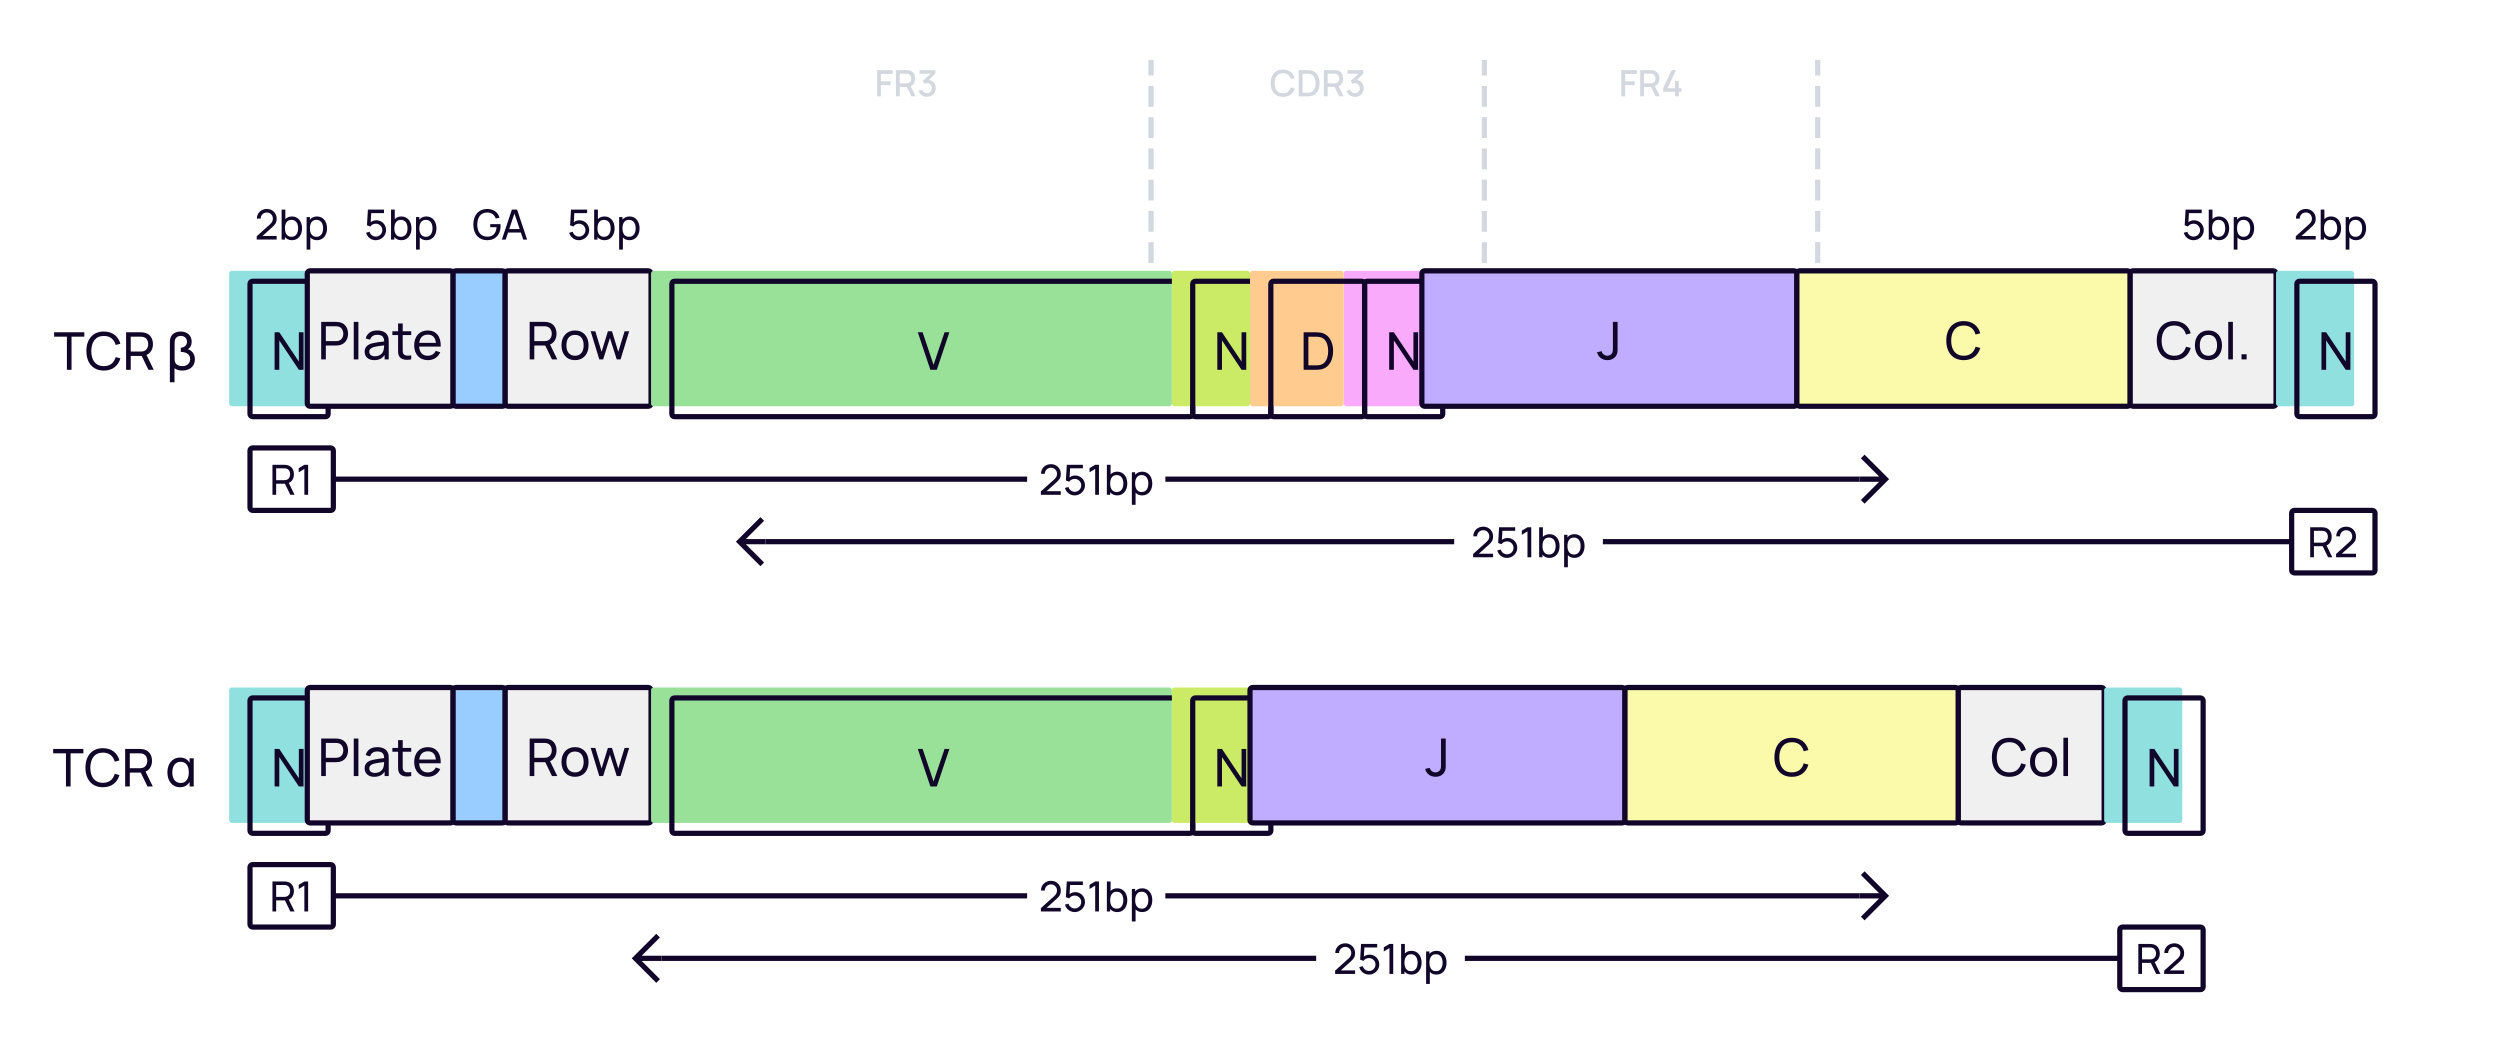 <svg width="960" height="404" viewBox="0 0 960 404" fill="none" xmlns="http://www.w3.org/2000/svg">
    <rect width="960" height="404" fill="white"/>
    <path d="M442 112V24" stroke="#D3D7E0" stroke-width="2" stroke-linecap="square" stroke-dasharray="6 6"/>
    <path d="M336.805 37H338.268V32.695H341.936V31.225H338.268V28.383H342.776V26.92H336.805V37ZM344.038 37H345.501V33.381H348.175L349.932 37H351.605L349.701 33.094C350.842 32.597 351.416 31.491 351.416 30.147C351.416 28.516 350.576 27.235 348.889 26.976C348.623 26.934 348.308 26.92 348.112 26.92H344.038V37ZM345.501 31.995V28.299H348.056C348.238 28.299 348.483 28.313 348.693 28.369C349.589 28.579 349.925 29.405 349.925 30.147C349.925 30.889 349.589 31.715 348.693 31.932C348.483 31.981 348.238 31.995 348.056 31.995H345.501ZM355.964 37.189C357.847 37.189 359.331 35.796 359.331 33.871C359.331 32.233 358.323 30.924 356.692 30.707L359.184 28.313V26.92H353.122V28.313H357.392L354.312 31.036L354.998 32.191C355.285 32.037 355.628 31.939 355.95 31.939C357.07 31.939 357.833 32.751 357.833 33.871C357.833 34.984 357.07 35.789 355.964 35.803C355.138 35.81 354.403 35.341 354.137 34.466L352.723 34.858C353.15 36.293 354.466 37.189 355.964 37.189Z" fill="#D3D7E0"/>
    <path d="M492.682 37.21C495.006 37.21 496.567 35.943 497.162 33.955L495.678 33.556C495.279 34.963 494.278 35.817 492.682 35.817C490.54 35.817 489.448 34.27 489.462 31.96C489.469 29.65 490.54 28.103 492.682 28.103C494.278 28.103 495.279 28.957 495.678 30.364L497.162 29.965C496.567 27.977 495.006 26.71 492.682 26.71C489.658 26.71 487.915 28.845 487.915 31.96C487.915 35.075 489.658 37.21 492.682 37.21ZM498.702 37H501.859C502.041 37 502.643 37 503.112 36.937C505.478 36.636 506.738 34.529 506.738 31.96C506.738 29.391 505.478 27.284 503.112 26.983C502.643 26.92 502.041 26.92 501.859 26.92H498.702V37ZM500.2 35.607V28.313H501.859C502.167 28.313 502.671 28.32 503.007 28.383C504.519 28.663 505.184 30.189 505.184 31.96C505.184 33.689 504.547 35.243 503.007 35.537C502.671 35.6 502.181 35.607 501.859 35.607H500.2ZM508.368 37H509.831V33.381H512.505L514.262 37H515.935L514.031 33.094C515.172 32.597 515.746 31.491 515.746 30.147C515.746 28.516 514.906 27.235 513.219 26.976C512.953 26.934 512.638 26.92 512.442 26.92H508.368V37ZM509.831 31.995V28.299H512.386C512.568 28.299 512.813 28.313 513.023 28.369C513.919 28.579 514.255 29.405 514.255 30.147C514.255 30.889 513.919 31.715 513.023 31.932C512.813 31.981 512.568 31.995 512.386 31.995H509.831ZM520.294 37.189C522.177 37.189 523.661 35.796 523.661 33.871C523.661 32.233 522.653 30.924 521.022 30.707L523.514 28.313V26.92H517.452V28.313H521.722L518.642 31.036L519.328 32.191C519.615 32.037 519.958 31.939 520.28 31.939C521.4 31.939 522.163 32.751 522.163 33.871C522.163 34.984 521.4 35.789 520.294 35.803C519.468 35.81 518.733 35.341 518.467 34.466L517.053 34.858C517.48 36.293 518.796 37.189 520.294 37.189Z" fill="#D3D7E0"/>
    <path d="M570 112V24" stroke="#D3D7E0" stroke-width="2" stroke-linecap="square" stroke-dasharray="6 6"/>
    <path d="M622.593 37H624.056V32.695H627.724V31.225H624.056V28.383H628.564V26.92H622.593V37ZM629.826 37H631.289V33.381H633.963L635.72 37H637.393L635.489 33.094C636.63 32.597 637.204 31.491 637.204 30.147C637.204 28.516 636.364 27.235 634.677 26.976C634.411 26.934 634.096 26.92 633.9 26.92H629.826V37ZM631.289 31.995V28.299H633.844C634.026 28.299 634.271 28.313 634.481 28.369C635.377 28.579 635.713 29.405 635.713 30.147C635.713 30.889 635.377 31.715 634.481 31.932C634.271 31.981 634.026 31.995 633.844 31.995H631.289ZM643.201 37H644.685V35.243H645.686V33.857H644.685V31.127H643.201V33.857H640.324L643.6 26.92H641.927L638.651 33.857V35.243H643.201V37Z" fill="#D3D7E0"/>
    <path d="M698 112V24" stroke="#D3D7E0" stroke-width="2" stroke-linecap="square" stroke-dasharray="6 6"/>
    <g filter="url(#filter0_i_6123_37490)">
        <rect x="96" y="108" width="30" height="52" rx="1" fill="#90E0E0"/>
    </g>
    <rect x="96" y="108" width="30" height="52" rx="1" stroke="#110529" stroke-width="2" stroke-linecap="round"/>
    <path d="M105.447 142H107.247V130.74L114.757 142H116.557V127.6H114.757V138.85L107.247 127.6H105.447V142Z" fill="#110529"/>
    <g filter="url(#filter1_i_6123_37490)">
        <rect x="126" y="108" width="56" height="52" rx="1" fill="#F0F0F0"/>
        <path d="M131.338 142H133.118V136.68H137.028C137.298 136.68 137.718 136.66 138.088 136.6C140.408 136.24 141.648 134.43 141.648 132.14C141.648 129.85 140.418 128.04 138.088 127.68C137.718 127.62 137.308 127.6 137.028 127.6H131.338V142ZM133.118 134.99V129.29H136.968C137.218 129.29 137.568 129.31 137.868 129.38C139.248 129.69 139.828 130.94 139.828 132.14C139.828 133.34 139.248 134.59 137.868 134.9C137.568 134.97 137.218 134.99 136.968 134.99H133.118ZM143.842 142H145.622V127.6H143.842V142ZM151.693 142.3C153.493 142.3 154.833 141.64 155.693 140.32V142H157.273V135.32C157.273 134.47 157.223 133.68 156.923 133.01C156.303 131.6 154.833 130.9 152.883 130.9C150.443 130.9 148.933 132.05 148.423 133.94L150.113 134.45C150.503 133.13 151.553 132.56 152.863 132.56C154.733 132.56 155.473 133.38 155.523 135.1C153.923 135.32 152.023 135.55 150.673 135.91C149.033 136.39 148.023 137.38 148.023 139.08C148.023 140.82 149.273 142.3 151.693 142.3ZM149.793 139.07C149.793 138.06 150.583 137.57 151.473 137.29C152.523 136.99 153.983 136.82 155.503 136.62C155.493 137.11 155.473 137.8 155.323 138.32C155.063 139.66 153.883 140.81 151.963 140.81C150.423 140.81 149.793 139.96 149.793 139.07ZM165.903 142V140.47C164.423 140.7 163.343 140.64 162.863 139.78C162.603 139.33 162.643 138.73 162.643 137.84V132.67H165.903V131.2H162.643V128.2H160.863V131.2H158.673V132.67H160.863V137.92C160.863 139.04 160.803 139.86 161.233 140.7C161.983 142.17 163.973 142.39 165.903 142ZM172.326 142.3C174.416 142.3 176.206 141.21 177.056 139.3L175.346 138.71C174.746 139.94 173.666 140.61 172.246 140.61C170.256 140.61 169.096 139.34 168.956 137.1H177.236C177.396 133.26 175.496 130.9 172.246 130.9C169.106 130.9 167.046 133.13 167.046 136.67C167.046 140.05 169.136 142.3 172.326 142.3ZM168.986 135.67C169.236 133.62 170.366 132.5 172.306 132.5C174.136 132.5 175.166 133.55 175.386 135.67H168.986Z" fill="#110529"/>
        <rect x="126" y="108" width="56" height="52" rx="1" stroke="#110529" stroke-width="2" stroke-linecap="round"/>
    </g>
    <g filter="url(#filter2_i_6123_37490)">
        <rect x="182" y="108" width="20" height="52" rx="1" fill="#99CCFF"/>
        <rect x="182" y="108" width="20" height="52" rx="1" stroke="#110529" stroke-width="2" stroke-linecap="round"/>
    </g>
    <g filter="url(#filter3_i_6123_37490)">
        <rect x="202" y="108" width="56" height="52" rx="1" fill="#F0F0F0"/>
        <path d="M211.39 142H213.17V136.68H217.38L219.96 142H222L219.22 136.29C220.85 135.61 221.7 134.04 221.7 132.14C221.7 129.85 220.47 128.04 218.14 127.68C217.77 127.62 217.36 127.6 217.08 127.6H211.39V142ZM213.17 134.99V129.29H217.02C217.27 129.29 217.62 129.31 217.92 129.38C219.3 129.69 219.88 130.94 219.88 132.14C219.88 133.34 219.3 134.59 217.92 134.9C217.62 134.97 217.27 134.99 217.02 134.99H213.17ZM228.803 142.3C232.013 142.3 234.013 139.98 234.013 136.59C234.013 133.25 232.043 130.9 228.803 130.9C225.633 130.9 223.603 133.2 223.603 136.59C223.603 139.94 225.573 142.3 228.803 142.3ZM225.493 136.59C225.493 134.23 226.543 132.59 228.803 132.59C231.013 132.59 232.123 134.16 232.123 136.59C232.123 138.97 231.033 140.61 228.803 140.61C226.623 140.61 225.493 139.03 225.493 136.59ZM238.124 142H239.604L242.214 133.79L244.824 142H246.304L249.604 131.2H247.844L245.424 139.1L243.004 131.2H241.434L239.004 139.1L236.594 131.2L234.824 131.19L238.124 142Z" fill="#110529"/>
        <rect x="202" y="108" width="56" height="52" rx="1" stroke="#110529" stroke-width="2" stroke-linecap="round"/>
    </g>
    <g filter="url(#filter4_i_6123_37490)">
        <path d="M258 109.6C258 109.04 258 108.76 258.109 108.546C258.205 108.358 258.358 108.205 258.546 108.109C258.76 108 259.04 108 259.6 108H456.4C456.96 108 457.24 108 457.454 108.109C457.642 108.205 457.795 108.358 457.891 108.546C458 108.76 458 109.04 458 109.6V158.4C458 158.96 458 159.24 457.891 159.454C457.795 159.642 457.642 159.795 457.454 159.891C457.24 160 456.96 160 456.4 160H259.6C259.04 160 258.76 160 258.546 159.891C258.358 159.795 258.205 159.642 258.109 159.454C258 159.24 258 158.96 258 158.4V153.5V147V140V134V127.5V121V114.5V109.6Z" fill="#99E099"/>
    </g>
    <path d="M258 109.6C258 109.04 258 108.76 258.109 108.546C258.205 108.358 258.358 108.205 258.546 108.109C258.76 108 259.04 108 259.6 108H456.4C456.96 108 457.24 108 457.454 108.109C457.642 108.205 457.795 108.358 457.891 108.546C458 108.76 458 109.04 458 109.6V158.4C458 158.96 458 159.24 457.891 159.454C457.795 159.642 457.642 159.795 457.454 159.891C457.24 160 456.96 160 456.4 160H259.6C259.04 160 258.76 160 258.546 159.891C258.358 159.795 258.205 159.642 258.109 159.454C258 159.24 258 158.96 258 158.4V153.5V147V140V134V127.5V121V114.5V109.6Z" stroke="#110529" stroke-width="2" stroke-linecap="round"/>
    <path d="M357.258 142H359.738L364.558 127.6H362.708L358.478 140.11L354.288 127.6H352.438L357.258 142Z" fill="#110529"/>
    <g filter="url(#filter5_i_6123_37490)">
        <rect x="458" y="108" width="30" height="52" rx="1" fill="#CBEB67"/>
    </g>
    <rect x="458" y="108" width="30" height="52" rx="1" stroke="#110529" stroke-width="2" stroke-linecap="round"/>
    <g filter="url(#filter6_i_6123_37490)">
        <rect x="524" y="108" width="30" height="52" rx="1" fill="#FAAAFA"/>
    </g>
    <rect x="524" y="108" width="30" height="52" rx="1" stroke="#110529" stroke-width="2" stroke-linecap="round"/>
    <g filter="url(#filter7_i_6123_37490)">
        <rect x="488" y="108" width="36" height="52" rx="1" fill="#FFCB8F"/>
    </g>
    <rect x="488" y="108" width="36" height="52" rx="1" stroke="#110529" stroke-width="2" stroke-linecap="round"/>
    <path d="M467.447 142V127.6H469.247L476.757 138.85V127.6H478.557V142H476.757L469.247 130.74V142H467.447Z" fill="#110529"/>
    <path d="M533.447 142V127.6H535.247L542.757 138.85V127.6H544.557V142H542.757L535.247 130.74V142H533.447Z" fill="#110529"/>
    <path d="M500.593 142V127.6H505.033C505.18 127.6 505.437 127.603 505.803 127.61C506.17 127.617 506.52 127.643 506.853 127.69C507.967 127.837 508.897 128.243 509.643 128.91C510.397 129.57 510.963 130.41 511.343 131.43C511.723 132.45 511.913 133.573 511.913 134.8C511.913 136.027 511.723 137.15 511.343 138.17C510.963 139.19 510.397 140.033 509.643 140.7C508.897 141.36 507.967 141.763 506.853 141.91C506.52 141.95 506.167 141.977 505.793 141.99C505.427 141.997 505.173 142 505.033 142H500.593ZM502.423 140.3H505.033C505.287 140.3 505.57 140.293 505.883 140.28C506.197 140.26 506.47 140.23 506.703 140.19C507.49 140.043 508.127 139.713 508.613 139.2C509.1 138.687 509.457 138.047 509.683 137.28C509.91 136.513 510.023 135.687 510.023 134.8C510.023 133.893 509.907 133.057 509.673 132.29C509.447 131.523 509.09 130.887 508.603 130.38C508.117 129.873 507.483 129.55 506.703 129.41C506.47 129.363 506.193 129.333 505.873 129.32C505.553 129.307 505.273 129.3 505.033 129.3H502.423V140.3Z" fill="#110529"/>
    <g filter="url(#filter8_i_6123_37490)">
        <rect x="554" y="108" width="144" height="52" rx="1" fill="#C1ADFF"/>
        <path d="M625.244 142.29C626.694 142.29 627.954 141.7 628.684 140.43C629.214 139.51 629.154 138.72 629.154 137.48V127.6H627.354V137.48C627.354 138.37 627.354 138.99 627.094 139.51C626.704 140.29 625.884 140.6 625.204 140.6C624.134 140.6 623.224 139.83 623.014 138.85L621.244 139.27C621.754 141.11 623.224 142.29 625.244 142.29Z" fill="#110529"/>
        <rect x="554" y="108" width="144" height="52" rx="1" stroke="#110529" stroke-width="2" stroke-linecap="round"/>
    </g>
    <g filter="url(#filter9_i_6123_37490)">
        <rect x="698" y="108" width="128" height="52" rx="1" fill="#FAFAAA"/>
        <path d="M762.093 142.3C765.423 142.3 767.613 140.47 768.433 137.61L766.623 137.13C766.033 139.27 764.523 140.6 762.093 140.6C758.873 140.6 757.233 138.25 757.253 134.8C757.273 131.35 758.873 129 762.093 129C764.523 129 766.033 130.33 766.623 132.47L768.433 131.99C767.613 129.13 765.423 127.3 762.093 127.3C757.783 127.3 755.373 130.36 755.373 134.8C755.373 139.24 757.783 142.3 762.093 142.3Z" fill="#110529"/>
        <rect x="698" y="108" width="128" height="52" rx="1" stroke="#110529" stroke-width="2" stroke-linecap="round"/>
    </g>
    <g filter="url(#filter10_i_6123_37490)">
        <rect x="826" y="108" width="56" height="52" rx="1" fill="#F0F0F0"/>
        <path d="M842.902 142.3C846.232 142.3 848.422 140.47 849.242 137.61L847.432 137.13C846.842 139.27 845.332 140.6 842.902 140.6C839.682 140.6 838.042 138.25 838.062 134.8C838.082 131.35 839.682 129 842.902 129C845.332 129 846.842 130.33 847.432 132.47L849.242 131.99C848.422 129.13 846.232 127.3 842.902 127.3C838.592 127.3 836.182 130.36 836.182 134.8C836.182 139.24 838.592 142.3 842.902 142.3ZM856.035 142.3C859.245 142.3 861.245 139.98 861.245 136.59C861.245 133.25 859.275 130.9 856.035 130.9C852.865 130.9 850.835 133.2 850.835 136.59C850.835 139.94 852.805 142.3 856.035 142.3ZM852.725 136.59C852.725 134.23 853.775 132.59 856.035 132.59C858.245 132.59 859.355 134.16 859.355 136.59C859.355 138.97 858.265 140.61 856.035 140.61C853.855 140.61 852.725 139.03 852.725 136.59ZM863.647 142H865.427V127.6H863.647V142ZM868.747 142H870.707V140.04H868.747V142Z" fill="#110529"/>
        <rect x="826" y="108" width="56" height="52" rx="1" stroke="#110529" stroke-width="2" stroke-linecap="round"/>
    </g>
    <g filter="url(#filter11_i_6123_37490)">
        <rect x="882" y="108" width="30" height="52" rx="1" fill="#90E0E0"/>
    </g>
    <rect x="882" y="108" width="30" height="52" rx="1" stroke="#110529" stroke-width="2" stroke-linecap="round"/>
    <path d="M891.447 142H893.247V130.74L900.757 142H902.557V127.6H900.757V138.85L893.247 127.6H891.447V142Z" fill="#110529"/>
    <g filter="url(#filter12_i_6123_37490)">
        <rect x="96" y="268" width="30" height="52" rx="1" fill="#90E0E0"/>
    </g>
    <rect x="96" y="268" width="30" height="52" rx="1" stroke="#110529" stroke-width="2" stroke-linecap="round"/>
    <path d="M105.447 302H107.247V290.74L114.757 302H116.557V287.6H114.757V298.85L107.247 287.6H105.447V302Z" fill="#110529"/>
    <g filter="url(#filter13_i_6123_37490)">
        <rect x="126" y="268" width="56" height="52" rx="1" fill="#F0F0F0"/>
        <path d="M131.338 302H133.118V296.68H137.028C137.298 296.68 137.718 296.66 138.088 296.6C140.408 296.24 141.648 294.43 141.648 292.14C141.648 289.85 140.418 288.04 138.088 287.68C137.718 287.62 137.308 287.6 137.028 287.6H131.338V302ZM133.118 294.99V289.29H136.968C137.218 289.29 137.568 289.31 137.868 289.38C139.248 289.69 139.828 290.94 139.828 292.14C139.828 293.34 139.248 294.59 137.868 294.9C137.568 294.97 137.218 294.99 136.968 294.99H133.118ZM143.842 302H145.622V287.6H143.842V302ZM151.693 302.3C153.493 302.3 154.833 301.64 155.693 300.32V302H157.273V295.32C157.273 294.47 157.223 293.68 156.923 293.01C156.303 291.6 154.833 290.9 152.883 290.9C150.443 290.9 148.933 292.05 148.423 293.94L150.113 294.45C150.503 293.13 151.553 292.56 152.863 292.56C154.733 292.56 155.473 293.38 155.523 295.1C153.923 295.32 152.023 295.55 150.673 295.91C149.033 296.39 148.023 297.38 148.023 299.08C148.023 300.82 149.273 302.3 151.693 302.3ZM149.793 299.07C149.793 298.06 150.583 297.57 151.473 297.29C152.523 296.99 153.983 296.82 155.503 296.62C155.493 297.11 155.473 297.8 155.323 298.32C155.063 299.66 153.883 300.81 151.963 300.81C150.423 300.81 149.793 299.96 149.793 299.07ZM165.903 302V300.47C164.423 300.7 163.343 300.64 162.863 299.78C162.603 299.33 162.643 298.73 162.643 297.84V292.67H165.903V291.2H162.643V288.2H160.863V291.2H158.673V292.67H160.863V297.92C160.863 299.04 160.803 299.86 161.233 300.7C161.983 302.17 163.973 302.39 165.903 302ZM172.326 302.3C174.416 302.3 176.206 301.21 177.056 299.3L175.346 298.71C174.746 299.94 173.666 300.61 172.246 300.61C170.256 300.61 169.096 299.34 168.956 297.1H177.236C177.396 293.26 175.496 290.9 172.246 290.9C169.106 290.9 167.046 293.13 167.046 296.67C167.046 300.05 169.136 302.3 172.326 302.3ZM168.986 295.67C169.236 293.62 170.366 292.5 172.306 292.5C174.136 292.5 175.166 293.55 175.386 295.67H168.986Z" fill="#110529"/>
        <rect x="126" y="268" width="56" height="52" rx="1" stroke="#110529" stroke-width="2" stroke-linecap="round"/>
    </g>
    <g filter="url(#filter14_i_6123_37490)">
        <rect x="182" y="268" width="20" height="52" rx="1" fill="#99CCFF"/>
        <rect x="182" y="268" width="20" height="52" rx="1" stroke="#110529" stroke-width="2" stroke-linecap="round"/>
    </g>
    <g filter="url(#filter15_i_6123_37490)">
        <rect x="202" y="268" width="56" height="52" rx="1" fill="#F0F0F0"/>
        <path d="M211.39 302H213.17V296.68H217.38L219.96 302H222L219.22 296.29C220.85 295.61 221.7 294.04 221.7 292.14C221.7 289.85 220.47 288.04 218.14 287.68C217.77 287.62 217.36 287.6 217.08 287.6H211.39V302ZM213.17 294.99V289.29H217.02C217.27 289.29 217.62 289.31 217.92 289.38C219.3 289.69 219.88 290.94 219.88 292.14C219.88 293.34 219.3 294.59 217.92 294.9C217.62 294.97 217.27 294.99 217.02 294.99H213.17ZM228.803 302.3C232.013 302.3 234.013 299.98 234.013 296.59C234.013 293.25 232.043 290.9 228.803 290.9C225.633 290.9 223.603 293.2 223.603 296.59C223.603 299.94 225.573 302.3 228.803 302.3ZM225.493 296.59C225.493 294.23 226.543 292.59 228.803 292.59C231.013 292.59 232.123 294.16 232.123 296.59C232.123 298.97 231.033 300.61 228.803 300.61C226.623 300.61 225.493 299.03 225.493 296.59ZM238.124 302H239.604L242.214 293.79L244.824 302H246.304L249.604 291.2H247.844L245.424 299.1L243.004 291.2H241.434L239.004 299.1L236.594 291.2L234.824 291.19L238.124 302Z" fill="#110529"/>
        <rect x="202" y="268" width="56" height="52" rx="1" stroke="#110529" stroke-width="2" stroke-linecap="round"/>
    </g>
    <g filter="url(#filter16_i_6123_37490)">
        <path d="M258 269.6C258 269.04 258 268.76 258.109 268.546C258.205 268.358 258.358 268.205 258.546 268.109C258.76 268 259.04 268 259.6 268H456.4C456.96 268 457.24 268 457.454 268.109C457.642 268.205 457.795 268.358 457.891 268.546C458 268.76 458 269.04 458 269.6V318.4C458 318.96 458 319.24 457.891 319.454C457.795 319.642 457.642 319.795 457.454 319.891C457.24 320 456.96 320 456.4 320H259.6C259.04 320 258.76 320 258.546 319.891C258.358 319.795 258.205 319.642 258.109 319.454C258 319.24 258 318.96 258 318.4V313.5V307V300V294V287.5V281V274.5V269.6Z" fill="#99E099"/>
    </g>
    <path d="M258 269.6C258 269.04 258 268.76 258.109 268.546C258.205 268.358 258.358 268.205 258.546 268.109C258.76 268 259.04 268 259.6 268H456.4C456.96 268 457.24 268 457.454 268.109C457.642 268.205 457.795 268.358 457.891 268.546C458 268.76 458 269.04 458 269.6V318.4C458 318.96 458 319.24 457.891 319.454C457.795 319.642 457.642 319.795 457.454 319.891C457.24 320 456.96 320 456.4 320H259.6C259.04 320 258.76 320 258.546 319.891C258.358 319.795 258.205 319.642 258.109 319.454C258 319.24 258 318.96 258 318.4V313.5V307V300V294V287.5V281V274.5V269.6Z" stroke="#110529" stroke-width="2" stroke-linecap="round"/>
    <path d="M357.258 302H359.738L364.558 287.6H362.708L358.478 300.11L354.288 287.6H352.438L357.258 302Z" fill="#110529"/>
    <g filter="url(#filter17_i_6123_37490)">
        <rect x="458" y="268" width="30" height="52" rx="1" fill="#CBEB67"/>
    </g>
    <rect x="458" y="268" width="30" height="52" rx="1" stroke="#110529" stroke-width="2" stroke-linecap="round"/>
    <path d="M467.447 302H469.247V290.74L476.757 302H478.557V287.6H476.757V298.85L469.247 287.6H467.447V302Z" fill="#110529"/>
    <g filter="url(#filter18_i_6123_37490)">
        <rect x="488" y="268" width="144" height="52" rx="1" fill="#C1ADFF"/>
        <path d="M559.244 302.29C560.694 302.29 561.954 301.7 562.684 300.43C563.214 299.51 563.154 298.72 563.154 297.48V287.6H561.354V297.48C561.354 298.37 561.354 298.99 561.094 299.51C560.704 300.29 559.884 300.6 559.204 300.6C558.134 300.6 557.224 299.83 557.014 298.85L555.244 299.27C555.754 301.11 557.224 302.29 559.244 302.29Z" fill="#110529"/>
        <rect x="488" y="268" width="144" height="52" rx="1" stroke="#110529" stroke-width="2" stroke-linecap="round"/>
    </g>
    <g filter="url(#filter19_i_6123_37490)">
        <rect x="632" y="268" width="128" height="52" rx="1" fill="#FAFAAA"/>
        <path d="M696.093 302.3C699.423 302.3 701.613 300.47 702.433 297.61L700.623 297.13C700.033 299.27 698.523 300.6 696.093 300.6C692.873 300.6 691.233 298.25 691.253 294.8C691.273 291.35 692.873 289 696.093 289C698.523 289 700.033 290.33 700.623 292.47L702.433 291.99C701.613 289.13 699.423 287.3 696.093 287.3C691.783 287.3 689.373 290.36 689.373 294.8C689.373 299.24 691.783 302.3 696.093 302.3Z" fill="#110529"/>
        <rect x="632" y="268" width="128" height="52" rx="1" stroke="#110529" stroke-width="2" stroke-linecap="round"/>
    </g>
    <g filter="url(#filter20_i_6123_37490)">
        <rect x="760" y="268" width="56" height="52" rx="1" fill="#F0F0F0"/>
        <path d="M779.597 302.3C778.164 302.3 776.947 301.983 775.947 301.35C774.947 300.717 774.184 299.837 773.657 298.71C773.137 297.583 772.877 296.28 772.877 294.8C772.877 293.32 773.137 292.017 773.657 290.89C774.184 289.763 774.947 288.883 775.947 288.25C776.947 287.617 778.164 287.3 779.597 287.3C781.264 287.3 782.634 287.723 783.707 288.57C784.787 289.417 785.531 290.557 785.937 291.99L784.127 292.47C783.834 291.397 783.311 290.55 782.557 289.93C781.804 289.31 780.817 289 779.597 289C778.524 289 777.631 289.243 776.917 289.73C776.204 290.217 775.667 290.897 775.307 291.77C774.947 292.637 774.764 293.647 774.757 294.8C774.751 295.947 774.927 296.957 775.287 297.83C775.647 298.697 776.187 299.377 776.907 299.87C777.627 300.357 778.524 300.6 779.597 300.6C780.817 300.6 781.804 300.29 782.557 299.67C783.311 299.043 783.834 298.197 784.127 297.13L785.937 297.61C785.531 299.037 784.787 300.177 783.707 301.03C782.634 301.877 781.264 302.3 779.597 302.3ZM792.73 302.3C791.657 302.3 790.73 302.057 789.95 301.57C789.177 301.083 788.58 300.41 788.16 299.55C787.74 298.69 787.53 297.703 787.53 296.59C787.53 295.457 787.744 294.463 788.17 293.61C788.597 292.757 789.2 292.093 789.98 291.62C790.76 291.14 791.677 290.9 792.73 290.9C793.81 290.9 794.74 291.143 795.52 291.63C796.3 292.11 796.897 292.78 797.31 293.64C797.73 294.493 797.94 295.477 797.94 296.59C797.94 297.717 797.73 298.71 797.31 299.57C796.89 300.423 796.29 301.093 795.51 301.58C794.73 302.06 793.804 302.3 792.73 302.3ZM792.73 300.61C793.85 300.61 794.684 300.237 795.23 299.49C795.777 298.743 796.05 297.777 796.05 296.59C796.05 295.37 795.774 294.4 795.22 293.68C794.667 292.953 793.837 292.59 792.73 292.59C791.977 292.59 791.357 292.76 790.87 293.1C790.384 293.44 790.02 293.91 789.78 294.51C789.54 295.11 789.42 295.803 789.42 296.59C789.42 297.803 789.7 298.777 790.26 299.51C790.82 300.243 791.644 300.61 792.73 300.61ZM800.342 302V287.3H802.122V302H800.342Z" fill="#110529"/>
        <rect x="760" y="268" width="56" height="52" rx="1" stroke="#110529" stroke-width="2" stroke-linecap="round"/>
    </g>
    <g filter="url(#filter21_i_6123_37490)">
        <rect x="816" y="268" width="30" height="52" rx="1" fill="#90E0E0"/>
    </g>
    <rect x="816" y="268" width="30" height="52" rx="1" stroke="#110529" stroke-width="2" stroke-linecap="round"/>
    <path d="M825.447 302H827.247V290.74L834.757 302H836.557V287.6H834.757V298.85L827.247 287.6H825.447V302Z" fill="#110529"/>
    <path d="M284 208L283.293 208.707L282.586 208L283.293 207.293L284 208ZM291.293 199.293L292 198.586L293.414 200L292.707 200.707L291.293 199.293ZM292.707 215.293L293.414 216L292 217.414L291.293 216.707L292.707 215.293ZM294 209L284 209L284 207L294 207L294 209ZM283.293 207.293L291.293 199.293L292.707 200.707L284.707 208.707L283.293 207.293ZM284.707 207.293L292.707 215.293L291.293 216.707L283.293 208.707L284.707 207.293Z" fill="#110529"/>
    <path d="M558.5 208H294" stroke="#110529" stroke-width="2"/>
    <rect width="57" height="20" transform="translate(558.5 198)" fill="white"/>
    <path d="M565.691 213.992H573.347V212.632H567.883L571.595 209.296C572.779 208.248 573.347 207.488 573.347 205.976C573.347 203.856 571.731 202.24 569.595 202.24C567.379 202.24 565.747 203.784 565.747 205.952H567.203C567.187 204.696 568.195 203.6 569.571 203.6C570.899 203.6 571.891 204.632 571.891 205.96C571.891 206.688 571.659 207.352 570.811 208.112L565.699 212.712L565.691 213.992ZM578.669 214.24C580.813 214.24 582.629 212.504 582.629 210.376C582.629 208.232 581.005 206.584 578.869 206.584C578.093 206.584 577.317 206.848 576.717 207.328L576.925 203.832H581.829V202.48H575.645L575.293 208.504L576.557 208.984C576.973 208.384 577.693 207.896 578.709 207.896C580.053 207.896 581.197 208.984 581.197 210.376C581.197 211.728 580.109 212.856 578.709 212.856C577.637 212.856 576.597 212.144 576.309 211.008L574.941 211.376C575.405 213.056 576.885 214.24 578.669 214.24ZM586.55 214H587.998V202.48H586.55L584.382 203.776V205.368L586.55 204.056V214ZM595.01 214.24C597.426 214.24 598.882 212.264 598.882 209.672C598.882 207.08 597.418 205.12 595.018 205.12C593.938 205.12 593.082 205.496 592.466 206.144V202.48H591.034V214H592.306V213.024C592.938 213.784 593.842 214.24 595.01 214.24ZM592.306 209.672C592.306 207.76 593.106 206.424 594.794 206.424C596.554 206.424 597.37 207.848 597.37 209.672C597.37 211.512 596.538 212.936 594.834 212.936C593.09 212.936 592.306 211.568 592.306 209.672ZM604.604 214.24C607.02 214.24 608.476 212.264 608.476 209.672C608.476 207.08 607.012 205.12 604.612 205.12C603.436 205.12 602.532 205.568 601.9 206.328V205.36H600.628V217.84H602.06V213.2C602.676 213.856 603.532 214.24 604.604 214.24ZM601.9 209.672C601.9 207.76 602.7 206.424 604.388 206.424C606.148 206.424 606.964 207.848 606.964 209.672C606.964 211.512 606.132 212.936 604.428 212.936C602.684 212.936 601.9 211.568 601.9 209.672Z" fill="#110529"/>
    <path d="M880 208H615.5" stroke="#110529" stroke-width="2"/>
    <path d="M887.12 214H888.544V209.744H891.912L893.976 214H895.608L893.384 209.432C894.688 208.888 895.368 207.632 895.368 206.112C895.368 204.28 894.384 202.832 892.52 202.544C892.224 202.496 891.896 202.48 891.672 202.48H887.12V214ZM888.544 208.392V203.832H891.624C891.824 203.832 892.104 203.848 892.344 203.904C893.448 204.152 893.912 205.152 893.912 206.112C893.912 207.072 893.448 208.072 892.344 208.32C892.104 208.376 891.824 208.392 891.624 208.392H888.544ZM897.05 213.992H904.706V212.632H899.242L902.954 209.296C904.138 208.248 904.706 207.488 904.706 205.976C904.706 203.856 903.09 202.24 900.954 202.24C898.738 202.24 897.106 203.784 897.106 205.952H898.562C898.546 204.696 899.554 203.6 900.93 203.6C902.258 203.6 903.25 204.632 903.25 205.96C903.25 206.688 903.018 207.352 902.17 208.112L897.058 212.712L897.05 213.992Z" fill="#110529"/>
    <rect x="880" y="196" width="32" height="24" rx="1" stroke="#110529" stroke-width="2"/>
    <path d="M244 368L243.293 368.707L242.586 368L243.293 367.293L244 368ZM251.293 359.293L252 358.586L253.414 360L252.707 360.707L251.293 359.293ZM252.707 375.293L253.414 376L252 377.414L251.293 376.707L252.707 375.293ZM254 369L244 369L244 367L254 367L254 369ZM243.293 367.293L251.293 359.293L252.707 360.707L244.707 368.707L243.293 367.293ZM244.707 367.293L252.707 375.293L251.293 376.707L243.293 368.707L244.707 367.293Z" fill="#110529"/>
    <path d="M505.5 368H254" stroke="#110529" stroke-width="2"/>
    <rect width="57" height="20" transform="translate(505.5 358)" fill="white"/>
    <path d="M512.691 373.992L512.699 372.712L517.811 368.112C518.237 367.728 518.523 367.365 518.667 367.024C518.816 366.677 518.891 366.323 518.891 365.96C518.891 365.517 518.789 365.117 518.587 364.76C518.384 364.403 518.107 364.12 517.755 363.912C517.408 363.704 517.013 363.6 516.571 363.6C516.112 363.6 515.704 363.709 515.347 363.928C514.989 364.141 514.707 364.427 514.499 364.784C514.296 365.141 514.197 365.531 514.203 365.952H512.747C512.747 365.227 512.915 364.587 513.251 364.032C513.587 363.472 514.043 363.035 514.619 362.72C515.2 362.4 515.859 362.24 516.595 362.24C517.309 362.24 517.949 362.405 518.515 362.736C519.08 363.061 519.525 363.507 519.851 364.072C520.181 364.632 520.347 365.267 520.347 365.976C520.347 366.477 520.283 366.912 520.155 367.28C520.032 367.648 519.84 367.989 519.579 368.304C519.317 368.613 518.989 368.944 518.595 369.296L514.347 373.112L514.163 372.632H520.347V373.992H512.691ZM525.669 374.24C525.077 374.24 524.525 374.117 524.013 373.872C523.506 373.627 523.071 373.291 522.709 372.864C522.351 372.432 522.095 371.936 521.941 371.376L523.309 371.008C523.405 371.387 523.575 371.715 523.821 371.992C524.066 372.264 524.351 372.477 524.677 372.632C525.007 372.781 525.351 372.856 525.709 372.856C526.178 372.856 526.599 372.744 526.973 372.52C527.351 372.291 527.65 371.989 527.869 371.616C528.087 371.237 528.197 370.824 528.197 370.376C528.197 369.912 528.082 369.493 527.853 369.12C527.629 368.741 527.327 368.443 526.949 368.224C526.57 368.005 526.157 367.896 525.709 367.896C525.202 367.896 524.767 368.003 524.405 368.216C524.047 368.424 523.765 368.68 523.557 368.984L522.293 368.504L522.645 362.48H528.829V363.832H523.333L523.965 363.24L523.669 368.064L523.357 367.656C523.677 367.315 524.058 367.051 524.501 366.864C524.949 366.677 525.405 366.584 525.869 366.584C526.583 366.584 527.223 366.752 527.789 367.088C528.354 367.419 528.802 367.872 529.133 368.448C529.463 369.019 529.629 369.661 529.629 370.376C529.629 371.085 529.447 371.733 529.085 372.32C528.722 372.901 528.239 373.368 527.637 373.72C527.039 374.067 526.383 374.24 525.669 374.24ZM533.55 374V364.056L531.382 365.368V363.776L533.55 362.48H534.998V374H533.55ZM542.01 374.24C541.199 374.24 540.517 374.04 539.962 373.64C539.407 373.235 538.986 372.688 538.698 372C538.415 371.307 538.274 370.531 538.274 369.672C538.274 368.803 538.415 368.024 538.698 367.336C538.986 366.648 539.407 366.107 539.962 365.712C540.522 365.317 541.207 365.12 542.018 365.12C542.818 365.12 543.506 365.32 544.082 365.72C544.663 366.115 545.109 366.656 545.418 367.344C545.727 368.032 545.882 368.808 545.882 369.672C545.882 370.536 545.727 371.312 545.418 372C545.109 372.688 544.663 373.235 544.082 373.64C543.506 374.04 542.815 374.24 542.01 374.24ZM538.034 374V362.48H539.466V367.64H539.306V374H538.034ZM541.834 372.936C542.405 372.936 542.877 372.792 543.25 372.504C543.623 372.216 543.903 371.827 544.09 371.336C544.277 370.84 544.37 370.285 544.37 369.672C544.37 369.064 544.277 368.515 544.09 368.024C543.909 367.533 543.626 367.144 543.242 366.856C542.863 366.568 542.381 366.424 541.794 366.424C541.234 366.424 540.77 366.563 540.402 366.84C540.034 367.112 539.759 367.493 539.578 367.984C539.397 368.469 539.306 369.032 539.306 369.672C539.306 370.301 539.394 370.864 539.57 371.36C539.751 371.851 540.029 372.237 540.402 372.52C540.775 372.797 541.253 372.936 541.834 372.936ZM551.604 374.24C550.793 374.24 550.11 374.04 549.556 373.64C549.001 373.235 548.58 372.688 548.292 372C548.009 371.307 547.868 370.531 547.868 369.672C547.868 368.803 548.009 368.024 548.292 367.336C548.58 366.648 549.001 366.107 549.556 365.712C550.116 365.317 550.801 365.12 551.612 365.12C552.412 365.12 553.1 365.32 553.676 365.72C554.257 366.115 554.702 366.656 555.012 367.344C555.321 368.032 555.476 368.808 555.476 369.672C555.476 370.536 555.321 371.312 555.012 372C554.702 372.688 554.257 373.235 553.676 373.64C553.1 374.04 552.409 374.24 551.604 374.24ZM547.628 377.84V365.36H548.9V371.72H549.06V377.84H547.628ZM551.428 372.936C551.998 372.936 552.47 372.792 552.844 372.504C553.217 372.216 553.497 371.827 553.684 371.336C553.87 370.84 553.964 370.285 553.964 369.672C553.964 369.064 553.87 368.515 553.684 368.024C553.502 367.533 553.22 367.144 552.836 366.856C552.457 366.568 551.974 366.424 551.388 366.424C550.828 366.424 550.364 366.563 549.996 366.84C549.628 367.112 549.353 367.493 549.172 367.984C548.99 368.469 548.9 369.032 548.9 369.672C548.9 370.301 548.988 370.864 549.164 371.36C549.345 371.851 549.622 372.237 549.996 372.52C550.369 372.797 550.846 372.936 551.428 372.936Z" fill="#110529"/>
    <path d="M814 368H562.5" stroke="#110529" stroke-width="2"/>
    <path d="M821.12 374V362.48H825.672C825.784 362.48 825.917 362.485 826.072 362.496C826.227 362.501 826.376 362.517 826.52 362.544C827.144 362.64 827.667 362.853 828.088 363.184C828.515 363.515 828.835 363.933 829.048 364.44C829.261 364.941 829.368 365.499 829.368 366.112C829.368 367.003 829.136 367.776 828.672 368.432C828.208 369.083 827.528 369.491 826.632 369.656L826.088 369.744H822.544V374H821.12ZM827.976 374L825.704 369.312L827.112 368.88L829.608 374H827.976ZM822.544 368.392H825.624C825.725 368.392 825.84 368.387 825.968 368.376C826.101 368.365 826.227 368.347 826.344 368.32C826.712 368.235 827.011 368.08 827.24 367.856C827.475 367.627 827.645 367.36 827.752 367.056C827.859 366.747 827.912 366.432 827.912 366.112C827.912 365.792 827.859 365.48 827.752 365.176C827.645 364.867 827.475 364.597 827.24 364.368C827.011 364.139 826.712 363.984 826.344 363.904C826.227 363.872 826.101 363.853 825.968 363.848C825.84 363.837 825.725 363.832 825.624 363.832H822.544V368.392ZM831.05 373.992L831.058 372.712L836.17 368.112C836.597 367.728 836.882 367.365 837.026 367.024C837.175 366.677 837.25 366.323 837.25 365.96C837.25 365.517 837.149 365.117 836.946 364.76C836.743 364.403 836.466 364.12 836.114 363.912C835.767 363.704 835.373 363.6 834.93 363.6C834.471 363.6 834.063 363.709 833.706 363.928C833.349 364.141 833.066 364.427 832.858 364.784C832.655 365.141 832.557 365.531 832.562 365.952H831.106C831.106 365.227 831.274 364.587 831.61 364.032C831.946 363.472 832.402 363.035 832.978 362.72C833.559 362.4 834.218 362.24 834.954 362.24C835.669 362.24 836.309 362.405 836.874 362.736C837.439 363.061 837.885 363.507 838.21 364.072C838.541 364.632 838.706 365.267 838.706 365.976C838.706 366.477 838.642 366.912 838.514 367.28C838.391 367.648 838.199 367.989 837.938 368.304C837.677 368.613 837.349 368.944 836.954 369.296L832.706 373.112L832.522 372.632H838.706V373.992H831.05Z" fill="#110529"/>
    <rect x="814" y="356" width="32" height="24" rx="1" stroke="#110529" stroke-width="2"/>
    <path d="M104.62 190H106.044V185.744H109.412L111.476 190H113.108L110.884 185.432C112.188 184.888 112.868 183.632 112.868 182.112C112.868 180.28 111.884 178.832 110.02 178.544C109.724 178.496 109.396 178.48 109.172 178.48H104.62V190ZM106.044 184.392V179.832H109.124C109.324 179.832 109.604 179.848 109.844 179.904C110.948 180.152 111.412 181.152 111.412 182.112C111.412 183.072 110.948 184.072 109.844 184.32C109.604 184.376 109.324 184.392 109.124 184.392H106.044ZM116.878 190H118.326V178.48H116.878L114.71 179.776V181.368L116.878 180.056V190Z" fill="#110529"/>
    <rect x="96" y="172" width="32" height="24" rx="1" stroke="#110529" stroke-width="2"/>
    <path d="M394.5 184H128" stroke="#110529" stroke-width="2"/>
    <rect width="53" height="20" transform="translate(394.5 174)" fill="white"/>
    <path d="M399.691 189.992H407.347V188.632H401.883L405.595 185.296C406.779 184.248 407.347 183.488 407.347 181.976C407.347 179.856 405.731 178.24 403.595 178.24C401.379 178.24 399.747 179.784 399.747 181.952H401.203C401.187 180.696 402.195 179.6 403.571 179.6C404.899 179.6 405.891 180.632 405.891 181.96C405.891 182.688 405.659 183.352 404.811 184.112L399.699 188.712L399.691 189.992ZM412.669 190.24C414.813 190.24 416.629 188.504 416.629 186.376C416.629 184.232 415.005 182.584 412.869 182.584C412.093 182.584 411.317 182.848 410.717 183.328L410.925 179.832H415.829V178.48H409.645L409.293 184.504L410.557 184.984C410.973 184.384 411.693 183.896 412.709 183.896C414.053 183.896 415.197 184.984 415.197 186.376C415.197 187.728 414.109 188.856 412.709 188.856C411.637 188.856 410.597 188.144 410.309 187.008L408.941 187.376C409.405 189.056 410.885 190.24 412.669 190.24ZM420.55 190H421.998V178.48H420.55L418.382 179.776V181.368L420.55 180.056V190ZM429.01 190.24C431.426 190.24 432.882 188.264 432.882 185.672C432.882 183.08 431.418 181.12 429.018 181.12C427.938 181.12 427.082 181.496 426.466 182.144V178.48H425.034V190H426.306V189.024C426.938 189.784 427.842 190.24 429.01 190.24ZM426.306 185.672C426.306 183.76 427.106 182.424 428.794 182.424C430.554 182.424 431.37 183.848 431.37 185.672C431.37 187.512 430.538 188.936 428.834 188.936C427.09 188.936 426.306 187.568 426.306 185.672ZM438.604 190.24C441.02 190.24 442.476 188.264 442.476 185.672C442.476 183.08 441.012 181.12 438.612 181.12C437.436 181.12 436.532 181.568 435.9 182.328V181.36H434.628V193.84H436.06V189.2C436.676 189.856 437.532 190.24 438.604 190.24ZM435.9 185.672C435.9 183.76 436.7 182.424 438.388 182.424C440.148 182.424 440.964 183.848 440.964 185.672C440.964 187.512 440.132 188.936 438.428 188.936C436.684 188.936 435.9 187.568 435.9 185.672Z" fill="#110529"/>
    <path d="M714 184H447.5" stroke="#110529" stroke-width="2"/>
    <path d="M724 184L724.707 183.293L725.414 184L724.707 184.707L724 184ZM716.707 192.707L716 193.414L714.586 192L715.293 191.293L716.707 192.707ZM715.293 176.707L714.586 176L716 174.586L716.707 175.293L715.293 176.707ZM714 183L724 183L724 185L714 185L714 183ZM724.707 184.707L716.707 192.707L715.293 191.293L723.293 183.293L724.707 184.707ZM723.293 184.707L715.293 176.707L716.707 175.293L724.707 183.293L723.293 184.707Z" fill="#110529"/>
    <path d="M104.62 350V338.48H109.172C109.284 338.48 109.417 338.485 109.572 338.496C109.727 338.501 109.876 338.517 110.02 338.544C110.644 338.64 111.167 338.853 111.588 339.184C112.015 339.515 112.335 339.933 112.548 340.44C112.761 340.941 112.868 341.499 112.868 342.112C112.868 343.003 112.636 343.776 112.172 344.432C111.708 345.083 111.028 345.491 110.132 345.656L109.588 345.744H106.044V350H104.62ZM111.476 350L109.204 345.312L110.612 344.88L113.108 350H111.476ZM106.044 344.392H109.124C109.225 344.392 109.34 344.387 109.468 344.376C109.601 344.365 109.727 344.347 109.844 344.32C110.212 344.235 110.511 344.08 110.74 343.856C110.975 343.627 111.145 343.36 111.252 343.056C111.359 342.747 111.412 342.432 111.412 342.112C111.412 341.792 111.359 341.48 111.252 341.176C111.145 340.867 110.975 340.597 110.74 340.368C110.511 340.139 110.212 339.984 109.844 339.904C109.727 339.872 109.601 339.853 109.468 339.848C109.34 339.837 109.225 339.832 109.124 339.832H106.044V344.392ZM116.878 350V340.056L114.71 341.368V339.776L116.878 338.48H118.326V350H116.878Z" fill="#110529"/>
    <rect x="96" y="332" width="32" height="24" rx="1" stroke="#110529" stroke-width="2"/>
    <path d="M394.5 344H128" stroke="#110529" stroke-width="2"/>
    <rect width="53" height="20" transform="translate(394.5 334)" fill="white"/>
    <path d="M399.691 349.992L399.699 348.712L404.811 344.112C405.237 343.728 405.523 343.365 405.667 343.024C405.816 342.677 405.891 342.323 405.891 341.96C405.891 341.517 405.789 341.117 405.587 340.76C405.384 340.403 405.107 340.12 404.755 339.912C404.408 339.704 404.013 339.6 403.571 339.6C403.112 339.6 402.704 339.709 402.347 339.928C401.989 340.141 401.707 340.427 401.499 340.784C401.296 341.141 401.197 341.531 401.203 341.952H399.747C399.747 341.227 399.915 340.587 400.251 340.032C400.587 339.472 401.043 339.035 401.619 338.72C402.2 338.4 402.859 338.24 403.595 338.24C404.309 338.24 404.949 338.405 405.515 338.736C406.08 339.061 406.525 339.507 406.851 340.072C407.181 340.632 407.347 341.267 407.347 341.976C407.347 342.477 407.283 342.912 407.155 343.28C407.032 343.648 406.84 343.989 406.579 344.304C406.317 344.613 405.989 344.944 405.595 345.296L401.347 349.112L401.163 348.632H407.347V349.992H399.691ZM412.669 350.24C412.077 350.24 411.525 350.117 411.013 349.872C410.506 349.627 410.071 349.291 409.709 348.864C409.351 348.432 409.095 347.936 408.941 347.376L410.309 347.008C410.405 347.387 410.575 347.715 410.821 347.992C411.066 348.264 411.351 348.477 411.677 348.632C412.007 348.781 412.351 348.856 412.709 348.856C413.178 348.856 413.599 348.744 413.973 348.52C414.351 348.291 414.65 347.989 414.869 347.616C415.087 347.237 415.197 346.824 415.197 346.376C415.197 345.912 415.082 345.493 414.853 345.12C414.629 344.741 414.327 344.443 413.949 344.224C413.57 344.005 413.157 343.896 412.709 343.896C412.202 343.896 411.767 344.003 411.405 344.216C411.047 344.424 410.765 344.68 410.557 344.984L409.293 344.504L409.645 338.48H415.829V339.832H410.333L410.965 339.24L410.669 344.064L410.357 343.656C410.677 343.315 411.058 343.051 411.501 342.864C411.949 342.677 412.405 342.584 412.869 342.584C413.583 342.584 414.223 342.752 414.789 343.088C415.354 343.419 415.802 343.872 416.133 344.448C416.463 345.019 416.629 345.661 416.629 346.376C416.629 347.085 416.447 347.733 416.085 348.32C415.722 348.901 415.239 349.368 414.637 349.72C414.039 350.067 413.383 350.24 412.669 350.24ZM420.55 350V340.056L418.382 341.368V339.776L420.55 338.48H421.998V350H420.55ZM429.01 350.24C428.199 350.24 427.517 350.04 426.962 349.64C426.407 349.235 425.986 348.688 425.698 348C425.415 347.307 425.274 346.531 425.274 345.672C425.274 344.803 425.415 344.024 425.698 343.336C425.986 342.648 426.407 342.107 426.962 341.712C427.522 341.317 428.207 341.12 429.018 341.12C429.818 341.12 430.506 341.32 431.082 341.72C431.663 342.115 432.109 342.656 432.418 343.344C432.727 344.032 432.882 344.808 432.882 345.672C432.882 346.536 432.727 347.312 432.418 348C432.109 348.688 431.663 349.235 431.082 349.64C430.506 350.04 429.815 350.24 429.01 350.24ZM425.034 350V338.48H426.466V343.64H426.306V350H425.034ZM428.834 348.936C429.405 348.936 429.877 348.792 430.25 348.504C430.623 348.216 430.903 347.827 431.09 347.336C431.277 346.84 431.37 346.285 431.37 345.672C431.37 345.064 431.277 344.515 431.09 344.024C430.909 343.533 430.626 343.144 430.242 342.856C429.863 342.568 429.381 342.424 428.794 342.424C428.234 342.424 427.77 342.563 427.402 342.84C427.034 343.112 426.759 343.493 426.578 343.984C426.397 344.469 426.306 345.032 426.306 345.672C426.306 346.301 426.394 346.864 426.57 347.36C426.751 347.851 427.029 348.237 427.402 348.52C427.775 348.797 428.253 348.936 428.834 348.936ZM438.604 350.24C437.793 350.24 437.11 350.04 436.556 349.64C436.001 349.235 435.58 348.688 435.292 348C435.009 347.307 434.868 346.531 434.868 345.672C434.868 344.803 435.009 344.024 435.292 343.336C435.58 342.648 436.001 342.107 436.556 341.712C437.116 341.317 437.801 341.12 438.612 341.12C439.412 341.12 440.1 341.32 440.676 341.72C441.257 342.115 441.702 342.656 442.012 343.344C442.321 344.032 442.476 344.808 442.476 345.672C442.476 346.536 442.321 347.312 442.012 348C441.702 348.688 441.257 349.235 440.676 349.64C440.1 350.04 439.409 350.24 438.604 350.24ZM434.628 353.84V341.36H435.9V347.72H436.06V353.84H434.628ZM438.428 348.936C438.998 348.936 439.47 348.792 439.844 348.504C440.217 348.216 440.497 347.827 440.684 347.336C440.87 346.84 440.964 346.285 440.964 345.672C440.964 345.064 440.87 344.515 440.684 344.024C440.502 343.533 440.22 343.144 439.836 342.856C439.457 342.568 438.974 342.424 438.388 342.424C437.828 342.424 437.364 342.563 436.996 342.84C436.628 343.112 436.353 343.493 436.172 343.984C435.99 344.469 435.9 345.032 435.9 345.672C435.9 346.301 435.988 346.864 436.164 347.36C436.345 347.851 436.622 348.237 436.996 348.52C437.369 348.797 437.846 348.936 438.428 348.936Z" fill="#110529"/>
    <path d="M714 344H447.5" stroke="#110529" stroke-width="2"/>
    <path d="M724 344L724.707 343.293L725.414 344L724.707 344.707L724 344ZM716.707 352.707L716 353.414L714.586 352L715.293 351.293L716.707 352.707ZM715.293 336.707L714.586 336L716 334.586L716.707 335.293L715.293 336.707ZM714 343L724 343L724 345L714 345L714 343ZM724.707 344.707L716.707 352.707L715.293 351.293L723.293 343.293L724.707 344.707ZM723.293 344.707L715.293 336.707L716.707 335.293L724.707 343.293L723.293 344.707Z" fill="#110529"/>
    <path d="M98.581 91.992H106.237V90.632H100.773L104.485 87.296C105.669 86.248 106.237 85.488 106.237 83.976C106.237 81.856 104.621 80.24 102.485 80.24C100.269 80.24 98.637 81.784 98.637 83.952H100.093C100.077 82.696 101.085 81.6 102.461 81.6C103.789 81.6 104.781 82.632 104.781 83.96C104.781 84.688 104.549 85.352 103.701 86.112L98.589 90.712L98.581 91.992ZM112.119 92.24C114.535 92.24 115.991 90.264 115.991 87.672C115.991 85.08 114.527 83.12 112.127 83.12C111.047 83.12 110.191 83.496 109.575 84.144V80.48H108.143V92H109.415V91.024C110.047 91.784 110.951 92.24 112.119 92.24ZM109.415 87.672C109.415 85.76 110.215 84.424 111.903 84.424C113.663 84.424 114.479 85.848 114.479 87.672C114.479 89.512 113.647 90.936 111.943 90.936C110.199 90.936 109.415 89.568 109.415 87.672ZM121.713 92.24C124.129 92.24 125.585 90.264 125.585 87.672C125.585 85.08 124.121 83.12 121.721 83.12C120.545 83.12 119.641 83.568 119.009 84.328V83.36H117.737V95.84H119.169V91.2C119.785 91.856 120.641 92.24 121.713 92.24ZM119.009 87.672C119.009 85.76 119.809 84.424 121.497 84.424C123.257 84.424 124.073 85.848 124.073 87.672C124.073 89.512 123.241 90.936 121.537 90.936C119.793 90.936 119.009 89.568 119.009 87.672Z" fill="#110529"/>
    <path d="M881.581 91.992H889.237V90.632H883.773L887.485 87.296C888.669 86.248 889.237 85.488 889.237 83.976C889.237 81.856 887.621 80.24 885.485 80.24C883.269 80.24 881.637 81.784 881.637 83.952H883.093C883.077 82.696 884.085 81.6 885.461 81.6C886.789 81.6 887.781 82.632 887.781 83.96C887.781 84.688 887.549 85.352 886.701 86.112L881.589 90.712L881.581 91.992ZM895.119 92.24C897.535 92.24 898.991 90.264 898.991 87.672C898.991 85.08 897.527 83.12 895.127 83.12C894.047 83.12 893.191 83.496 892.575 84.144V80.48H891.143V92H892.415V91.024C893.047 91.784 893.951 92.24 895.119 92.24ZM892.415 87.672C892.415 85.76 893.215 84.424 894.903 84.424C896.663 84.424 897.479 85.848 897.479 87.672C897.479 89.512 896.647 90.936 894.943 90.936C893.199 90.936 892.415 89.568 892.415 87.672ZM904.713 92.24C907.129 92.24 908.585 90.264 908.585 87.672C908.585 85.08 907.121 83.12 904.721 83.12C903.545 83.12 902.641 83.568 902.009 84.328V83.36H900.737V95.84H902.169V91.2C902.785 91.856 903.641 92.24 904.713 92.24ZM902.009 87.672C902.009 85.76 902.809 84.424 904.497 84.424C906.257 84.424 907.073 85.848 907.073 87.672C907.073 89.512 906.241 90.936 904.537 90.936C902.793 90.936 902.009 89.568 902.009 87.672Z" fill="#110529"/>
    <path d="M187.065 92.24C190.433 92.24 192.225 89.912 192.225 86.752C192.225 86.656 192.217 86.296 192.193 86.072H188.241V87.248H190.689C190.513 89.544 189.361 90.896 187.137 90.88C184.561 90.864 183.257 89 183.273 86.24C183.289 83.48 184.561 81.592 187.137 81.608C188.777 81.616 189.889 82.512 190.377 83.904L191.817 83.608C191.217 81.536 189.641 80.248 187.065 80.248C183.841 80.248 181.761 82.568 181.761 86.24C181.761 89.952 183.889 92.24 187.065 92.24ZM192.711 92H194.191L195.095 89.304H200.015L200.927 92H202.407L198.551 80.48H196.567L192.711 92ZM195.543 87.968L197.543 81.976L199.567 87.968H195.543Z" fill="#110529"/>
    <path d="M222.294 92.24C224.438 92.24 226.254 90.504 226.254 88.376C226.254 86.232 224.63 84.584 222.494 84.584C221.718 84.584 220.942 84.848 220.342 85.328L220.55 81.832H225.454V80.48H219.27L218.918 86.504L220.182 86.984C220.598 86.384 221.318 85.896 222.334 85.896C223.678 85.896 224.822 86.984 224.822 88.376C224.822 89.728 223.734 90.856 222.334 90.856C221.262 90.856 220.222 90.144 219.934 89.008L218.566 89.376C219.03 91.056 220.51 92.24 222.294 92.24ZM232.135 92.24C234.551 92.24 236.007 90.264 236.007 87.672C236.007 85.08 234.543 83.12 232.143 83.12C231.063 83.12 230.207 83.496 229.591 84.144V80.48H228.159V92H229.431V91.024C230.063 91.784 230.967 92.24 232.135 92.24ZM229.431 87.672C229.431 85.76 230.231 84.424 231.919 84.424C233.679 84.424 234.495 85.848 234.495 87.672C234.495 89.512 233.663 90.936 231.959 90.936C230.215 90.936 229.431 89.568 229.431 87.672ZM241.729 92.24C244.145 92.24 245.601 90.264 245.601 87.672C245.601 85.08 244.137 83.12 241.737 83.12C240.561 83.12 239.657 83.568 239.025 84.328V83.36H237.753V95.84H239.185V91.2C239.801 91.856 240.657 92.24 241.729 92.24ZM239.025 87.672C239.025 85.76 239.825 84.424 241.513 84.424C243.273 84.424 244.089 85.848 244.089 87.672C244.089 89.512 243.257 90.936 241.553 90.936C239.809 90.936 239.025 89.568 239.025 87.672Z" fill="#110529"/>
    <path d="M144.294 92.24C146.438 92.24 148.254 90.504 148.254 88.376C148.254 86.232 146.63 84.584 144.494 84.584C143.718 84.584 142.942 84.848 142.342 85.328L142.55 81.832H147.454V80.48H141.27L140.918 86.504L142.182 86.984C142.598 86.384 143.318 85.896 144.334 85.896C145.678 85.896 146.822 86.984 146.822 88.376C146.822 89.728 145.734 90.856 144.334 90.856C143.262 90.856 142.222 90.144 141.934 89.008L140.566 89.376C141.03 91.056 142.51 92.24 144.294 92.24ZM154.135 92.24C156.551 92.24 158.007 90.264 158.007 87.672C158.007 85.08 156.543 83.12 154.143 83.12C153.063 83.12 152.207 83.496 151.591 84.144V80.48H150.159V92H151.431V91.024C152.063 91.784 152.967 92.24 154.135 92.24ZM151.431 87.672C151.431 85.76 152.231 84.424 153.919 84.424C155.679 84.424 156.495 85.848 156.495 87.672C156.495 89.512 155.663 90.936 153.959 90.936C152.215 90.936 151.431 89.568 151.431 87.672ZM163.729 92.24C166.145 92.24 167.601 90.264 167.601 87.672C167.601 85.08 166.137 83.12 163.737 83.12C162.561 83.12 161.657 83.568 161.025 84.328V83.36H159.753V95.84H161.185V91.2C161.801 91.856 162.657 92.24 163.729 92.24ZM161.025 87.672C161.025 85.76 161.825 84.424 163.513 84.424C165.273 84.424 166.089 85.848 166.089 87.672C166.089 89.512 165.257 90.936 163.553 90.936C161.809 90.936 161.025 89.568 161.025 87.672Z" fill="#110529"/>
    <path d="M842.294 92.24C844.438 92.24 846.254 90.504 846.254 88.376C846.254 86.232 844.63 84.584 842.494 84.584C841.718 84.584 840.942 84.848 840.342 85.328L840.55 81.832H845.454V80.48H839.27L838.918 86.504L840.182 86.984C840.598 86.384 841.318 85.896 842.334 85.896C843.678 85.896 844.822 86.984 844.822 88.376C844.822 89.728 843.734 90.856 842.334 90.856C841.262 90.856 840.222 90.144 839.934 89.008L838.566 89.376C839.03 91.056 840.51 92.24 842.294 92.24ZM852.135 92.24C854.551 92.24 856.007 90.264 856.007 87.672C856.007 85.08 854.543 83.12 852.143 83.12C851.063 83.12 850.207 83.496 849.591 84.144V80.48H848.159V92H849.431V91.024C850.063 91.784 850.967 92.24 852.135 92.24ZM849.431 87.672C849.431 85.76 850.231 84.424 851.919 84.424C853.679 84.424 854.495 85.848 854.495 87.672C854.495 89.512 853.663 90.936 851.959 90.936C850.215 90.936 849.431 89.568 849.431 87.672ZM861.729 92.24C864.145 92.24 865.601 90.264 865.601 87.672C865.601 85.08 864.137 83.12 861.737 83.12C860.561 83.12 859.657 83.568 859.025 84.328V83.36H857.753V95.84H859.185V91.2C859.801 91.856 860.657 92.24 861.729 92.24ZM859.025 87.672C859.025 85.76 859.825 84.424 861.513 84.424C863.273 84.424 864.089 85.848 864.089 87.672C864.089 89.512 863.257 90.936 861.553 90.936C859.809 90.936 859.025 89.568 859.025 87.672Z" fill="#110529"/>
    <path d="M25.327 302H27.107V289.29H32.017V287.6H20.417V289.29H25.327V302ZM39.529 302.3C42.859 302.3 45.049 300.47 45.869 297.61L44.059 297.13C43.469 299.27 41.959 300.6 39.529 300.6C36.309 300.6 34.669 298.25 34.689 294.8C34.709 291.35 36.309 289 39.529 289C41.959 289 43.469 290.33 44.059 292.47L45.869 291.99C45.049 289.13 42.859 287.3 39.529 287.3C35.219 287.3 32.809 290.36 32.809 294.8C32.809 299.24 35.219 302.3 39.529 302.3ZM48.062 302H49.842V296.68H54.052L56.632 302H58.672L55.892 296.29C57.522 295.61 58.372 294.04 58.372 292.14C58.372 289.85 57.142 288.04 54.812 287.68C54.442 287.62 54.032 287.6 53.752 287.6H48.062V302ZM49.842 294.99V289.29H53.692C53.942 289.29 54.292 289.31 54.592 289.38C55.972 289.69 56.552 290.94 56.552 292.14C56.552 293.34 55.972 294.59 54.592 294.9C54.292 294.97 53.942 294.99 53.692 294.99H49.842ZM69.148 302.3C70.788 302.3 72.099 301.54 72.799 300.24V302H74.388V291.2H72.799V292.93C72.109 291.65 70.849 290.9 69.198 290.9C66.099 290.9 64.278 293.35 64.278 296.6C64.278 299.83 66.088 302.3 69.148 302.3ZM66.168 296.6C66.168 294.19 67.278 292.53 69.388 292.53C71.499 292.53 72.499 294.2 72.499 296.59C72.499 298.96 71.508 300.67 69.368 300.67C67.198 300.67 66.168 298.88 66.168 296.6Z" fill="#110529"/>
    <path d="M25.688 142H27.468V129.29H32.378V127.6H20.778V129.29H25.688V142ZM39.89 142.3C43.22 142.3 45.41 140.47 46.23 137.61L44.42 137.13C43.83 139.27 42.32 140.6 39.89 140.6C36.67 140.6 35.03 138.25 35.05 134.8C35.07 131.35 36.67 129 39.89 129C42.32 129 43.83 130.33 44.42 132.47L46.23 131.99C45.41 129.13 43.22 127.3 39.89 127.3C35.58 127.3 33.17 130.36 33.17 134.8C33.17 139.24 35.58 142.3 39.89 142.3ZM48.423 142H50.203V136.68H54.413L56.993 142H59.033L56.253 136.29C57.883 135.61 58.733 134.04 58.733 132.14C58.733 129.85 57.503 128.04 55.173 127.68C54.803 127.62 54.393 127.6 54.113 127.6H48.423V142ZM50.203 134.99V129.29H54.053C54.303 129.29 54.653 129.31 54.953 129.38C56.333 129.69 56.913 130.94 56.913 132.14C56.913 133.34 56.333 134.59 54.953 134.9C54.653 134.97 54.303 134.99 54.053 134.99H50.203ZM65.23 131.2V146.8H67.01V141.39C67.72 141.96 68.71 142.3 69.94 142.3C72.99 142.3 74.84 140.57 74.84 137.95C74.84 135.74 73.44 134.44 72.05 134.09C73.1 133.58 73.61 132.5 73.61 131.22C73.61 128.84 71.86 127.3 69.37 127.3C67.51 127.3 65.98 128.16 65.45 129.78C65.3 130.23 65.23 130.71 65.23 131.2ZM67.05 137.71V131.86C67.05 131.44 67.07 130.8 67.28 130.28C67.64 129.35 68.52 128.99 69.41 128.99C70.79 128.99 71.79 129.82 71.79 131.24C71.79 132.67 70.79 133.4 69.42 133.54V135.14C71.61 135.18 73.03 136.1 73.03 137.87C73.03 139.52 71.79 140.61 70.02 140.61C68.77 140.61 67.53 140.04 67.2 139.01C67.08 138.64 67.05 138.1 67.05 137.71Z" fill="#110529"/>
    <defs>
        <filter id="filter0_i_6123_37490" x="95" y="107" width="32" height="54" filterUnits="userSpaceOnUse" color-interpolation-filters="sRGB">
            <feFlood flood-opacity="0" result="BackgroundImageFix"/>
            <feBlend mode="normal" in="SourceGraphic" in2="BackgroundImageFix" result="shape"/>
            <feColorMatrix in="SourceAlpha" type="matrix" values="0 0 0 0 0 0 0 0 0 0 0 0 0 0 0 0 0 0 127 0" result="hardAlpha"/>
            <feOffset dx="-8" dy="-4"/>
            <feComposite in2="hardAlpha" operator="arithmetic" k2="-1" k3="1"/>
            <feColorMatrix type="matrix" values="0 0 0 0 0.067 0 0 0 0 0.02 0 0 0 0 0.161 0 0 0 0.16 0"/>
            <feBlend mode="normal" in2="shape" result="effect1_innerShadow_6123_37490"/>
        </filter>
        <filter id="filter1_i_6123_37490" x="125" y="107" width="58" height="54" filterUnits="userSpaceOnUse" color-interpolation-filters="sRGB">
            <feFlood flood-opacity="0" result="BackgroundImageFix"/>
            <feBlend mode="normal" in="SourceGraphic" in2="BackgroundImageFix" result="shape"/>
            <feColorMatrix in="SourceAlpha" type="matrix" values="0 0 0 0 0 0 0 0 0 0 0 0 0 0 0 0 0 0 127 0" result="hardAlpha"/>
            <feOffset dx="-8" dy="-4"/>
            <feComposite in2="hardAlpha" operator="arithmetic" k2="-1" k3="1"/>
            <feColorMatrix type="matrix" values="0 0 0 0 0.067 0 0 0 0 0.02 0 0 0 0 0.161 0 0 0 0.16 0"/>
            <feBlend mode="normal" in2="shape" result="effect1_innerShadow_6123_37490"/>
        </filter>
        <filter id="filter2_i_6123_37490" x="181" y="107" width="22" height="54" filterUnits="userSpaceOnUse" color-interpolation-filters="sRGB">
            <feFlood flood-opacity="0" result="BackgroundImageFix"/>
            <feBlend mode="normal" in="SourceGraphic" in2="BackgroundImageFix" result="shape"/>
            <feColorMatrix in="SourceAlpha" type="matrix" values="0 0 0 0 0 0 0 0 0 0 0 0 0 0 0 0 0 0 127 0" result="hardAlpha"/>
            <feOffset dx="-8" dy="-4"/>
            <feComposite in2="hardAlpha" operator="arithmetic" k2="-1" k3="1"/>
            <feColorMatrix type="matrix" values="0 0 0 0 0.067 0 0 0 0 0.02 0 0 0 0 0.161 0 0 0 0.16 0"/>
            <feBlend mode="normal" in2="shape" result="effect1_innerShadow_6123_37490"/>
        </filter>
        <filter id="filter3_i_6123_37490" x="201" y="107" width="58" height="54" filterUnits="userSpaceOnUse" color-interpolation-filters="sRGB">
            <feFlood flood-opacity="0" result="BackgroundImageFix"/>
            <feBlend mode="normal" in="SourceGraphic" in2="BackgroundImageFix" result="shape"/>
            <feColorMatrix in="SourceAlpha" type="matrix" values="0 0 0 0 0 0 0 0 0 0 0 0 0 0 0 0 0 0 127 0" result="hardAlpha"/>
            <feOffset dx="-8" dy="-4"/>
            <feComposite in2="hardAlpha" operator="arithmetic" k2="-1" k3="1"/>
            <feColorMatrix type="matrix" values="0 0 0 0 0.067 0 0 0 0 0.02 0 0 0 0 0.161 0 0 0 0.16 0"/>
            <feBlend mode="normal" in2="shape" result="effect1_innerShadow_6123_37490"/>
        </filter>
        <filter id="filter4_i_6123_37490" x="257" y="107" width="202" height="54" filterUnits="userSpaceOnUse" color-interpolation-filters="sRGB">
            <feFlood flood-opacity="0" result="BackgroundImageFix"/>
            <feBlend mode="normal" in="SourceGraphic" in2="BackgroundImageFix" result="shape"/>
            <feColorMatrix in="SourceAlpha" type="matrix" values="0 0 0 0 0 0 0 0 0 0 0 0 0 0 0 0 0 0 127 0" result="hardAlpha"/>
            <feOffset dx="-8" dy="-4"/>
            <feComposite in2="hardAlpha" operator="arithmetic" k2="-1" k3="1"/>
            <feColorMatrix type="matrix" values="0 0 0 0 0.067 0 0 0 0 0.02 0 0 0 0 0.161 0 0 0 0.16 0"/>
            <feBlend mode="normal" in2="shape" result="effect1_innerShadow_6123_37490"/>
        </filter>
        <filter id="filter5_i_6123_37490" x="457" y="107" width="32" height="54" filterUnits="userSpaceOnUse" color-interpolation-filters="sRGB">
            <feFlood flood-opacity="0" result="BackgroundImageFix"/>
            <feBlend mode="normal" in="SourceGraphic" in2="BackgroundImageFix" result="shape"/>
            <feColorMatrix in="SourceAlpha" type="matrix" values="0 0 0 0 0 0 0 0 0 0 0 0 0 0 0 0 0 0 127 0" result="hardAlpha"/>
            <feOffset dx="-8" dy="-4"/>
            <feComposite in2="hardAlpha" operator="arithmetic" k2="-1" k3="1"/>
            <feColorMatrix type="matrix" values="0 0 0 0 0.067 0 0 0 0 0.02 0 0 0 0 0.161 0 0 0 0.16 0"/>
            <feBlend mode="normal" in2="shape" result="effect1_innerShadow_6123_37490"/>
        </filter>
        <filter id="filter6_i_6123_37490" x="523" y="107" width="32" height="54" filterUnits="userSpaceOnUse" color-interpolation-filters="sRGB">
            <feFlood flood-opacity="0" result="BackgroundImageFix"/>
            <feBlend mode="normal" in="SourceGraphic" in2="BackgroundImageFix" result="shape"/>
            <feColorMatrix in="SourceAlpha" type="matrix" values="0 0 0 0 0 0 0 0 0 0 0 0 0 0 0 0 0 0 127 0" result="hardAlpha"/>
            <feOffset dx="-8" dy="-4"/>
            <feComposite in2="hardAlpha" operator="arithmetic" k2="-1" k3="1"/>
            <feColorMatrix type="matrix" values="0 0 0 0 0.067 0 0 0 0 0.02 0 0 0 0 0.161 0 0 0 0.16 0"/>
            <feBlend mode="normal" in2="shape" result="effect1_innerShadow_6123_37490"/>
        </filter>
        <filter id="filter7_i_6123_37490" x="487" y="107" width="38" height="54" filterUnits="userSpaceOnUse" color-interpolation-filters="sRGB">
            <feFlood flood-opacity="0" result="BackgroundImageFix"/>
            <feBlend mode="normal" in="SourceGraphic" in2="BackgroundImageFix" result="shape"/>
            <feColorMatrix in="SourceAlpha" type="matrix" values="0 0 0 0 0 0 0 0 0 0 0 0 0 0 0 0 0 0 127 0" result="hardAlpha"/>
            <feOffset dx="-8" dy="-4"/>
            <feComposite in2="hardAlpha" operator="arithmetic" k2="-1" k3="1"/>
            <feColorMatrix type="matrix" values="0 0 0 0 0.067 0 0 0 0 0.02 0 0 0 0 0.161 0 0 0 0.16 0"/>
            <feBlend mode="normal" in2="shape" result="effect1_innerShadow_6123_37490"/>
        </filter>
        <filter id="filter8_i_6123_37490" x="553" y="107" width="146" height="54" filterUnits="userSpaceOnUse" color-interpolation-filters="sRGB">
            <feFlood flood-opacity="0" result="BackgroundImageFix"/>
            <feBlend mode="normal" in="SourceGraphic" in2="BackgroundImageFix" result="shape"/>
            <feColorMatrix in="SourceAlpha" type="matrix" values="0 0 0 0 0 0 0 0 0 0 0 0 0 0 0 0 0 0 127 0" result="hardAlpha"/>
            <feOffset dx="-8" dy="-4"/>
            <feComposite in2="hardAlpha" operator="arithmetic" k2="-1" k3="1"/>
            <feColorMatrix type="matrix" values="0 0 0 0 0.067 0 0 0 0 0.02 0 0 0 0 0.161 0 0 0 0.16 0"/>
            <feBlend mode="normal" in2="shape" result="effect1_innerShadow_6123_37490"/>
        </filter>
        <filter id="filter9_i_6123_37490" x="697" y="107" width="130" height="54" filterUnits="userSpaceOnUse" color-interpolation-filters="sRGB">
            <feFlood flood-opacity="0" result="BackgroundImageFix"/>
            <feBlend mode="normal" in="SourceGraphic" in2="BackgroundImageFix" result="shape"/>
            <feColorMatrix in="SourceAlpha" type="matrix" values="0 0 0 0 0 0 0 0 0 0 0 0 0 0 0 0 0 0 127 0" result="hardAlpha"/>
            <feOffset dx="-8" dy="-4"/>
            <feComposite in2="hardAlpha" operator="arithmetic" k2="-1" k3="1"/>
            <feColorMatrix type="matrix" values="0 0 0 0 0.067 0 0 0 0 0.02 0 0 0 0 0.161 0 0 0 0.16 0"/>
            <feBlend mode="normal" in2="shape" result="effect1_innerShadow_6123_37490"/>
        </filter>
        <filter id="filter10_i_6123_37490" x="825" y="107" width="58" height="54" filterUnits="userSpaceOnUse" color-interpolation-filters="sRGB">
            <feFlood flood-opacity="0" result="BackgroundImageFix"/>
            <feBlend mode="normal" in="SourceGraphic" in2="BackgroundImageFix" result="shape"/>
            <feColorMatrix in="SourceAlpha" type="matrix" values="0 0 0 0 0 0 0 0 0 0 0 0 0 0 0 0 0 0 127 0" result="hardAlpha"/>
            <feOffset dx="-8" dy="-4"/>
            <feComposite in2="hardAlpha" operator="arithmetic" k2="-1" k3="1"/>
            <feColorMatrix type="matrix" values="0 0 0 0 0.067 0 0 0 0 0.02 0 0 0 0 0.161 0 0 0 0.16 0"/>
            <feBlend mode="normal" in2="shape" result="effect1_innerShadow_6123_37490"/>
        </filter>
        <filter id="filter11_i_6123_37490" x="881" y="107" width="32" height="54" filterUnits="userSpaceOnUse" color-interpolation-filters="sRGB">
            <feFlood flood-opacity="0" result="BackgroundImageFix"/>
            <feBlend mode="normal" in="SourceGraphic" in2="BackgroundImageFix" result="shape"/>
            <feColorMatrix in="SourceAlpha" type="matrix" values="0 0 0 0 0 0 0 0 0 0 0 0 0 0 0 0 0 0 127 0" result="hardAlpha"/>
            <feOffset dx="-8" dy="-4"/>
            <feComposite in2="hardAlpha" operator="arithmetic" k2="-1" k3="1"/>
            <feColorMatrix type="matrix" values="0 0 0 0 0.067 0 0 0 0 0.02 0 0 0 0 0.161 0 0 0 0.16 0"/>
            <feBlend mode="normal" in2="shape" result="effect1_innerShadow_6123_37490"/>
        </filter>
        <filter id="filter12_i_6123_37490" x="95" y="267" width="32" height="54" filterUnits="userSpaceOnUse" color-interpolation-filters="sRGB">
            <feFlood flood-opacity="0" result="BackgroundImageFix"/>
            <feBlend mode="normal" in="SourceGraphic" in2="BackgroundImageFix" result="shape"/>
            <feColorMatrix in="SourceAlpha" type="matrix" values="0 0 0 0 0 0 0 0 0 0 0 0 0 0 0 0 0 0 127 0" result="hardAlpha"/>
            <feOffset dx="-8" dy="-4"/>
            <feComposite in2="hardAlpha" operator="arithmetic" k2="-1" k3="1"/>
            <feColorMatrix type="matrix" values="0 0 0 0 0.067 0 0 0 0 0.02 0 0 0 0 0.161 0 0 0 0.16 0"/>
            <feBlend mode="normal" in2="shape" result="effect1_innerShadow_6123_37490"/>
        </filter>
        <filter id="filter13_i_6123_37490" x="125" y="267" width="58" height="54" filterUnits="userSpaceOnUse" color-interpolation-filters="sRGB">
            <feFlood flood-opacity="0" result="BackgroundImageFix"/>
            <feBlend mode="normal" in="SourceGraphic" in2="BackgroundImageFix" result="shape"/>
            <feColorMatrix in="SourceAlpha" type="matrix" values="0 0 0 0 0 0 0 0 0 0 0 0 0 0 0 0 0 0 127 0" result="hardAlpha"/>
            <feOffset dx="-8" dy="-4"/>
            <feComposite in2="hardAlpha" operator="arithmetic" k2="-1" k3="1"/>
            <feColorMatrix type="matrix" values="0 0 0 0 0.067 0 0 0 0 0.02 0 0 0 0 0.161 0 0 0 0.16 0"/>
            <feBlend mode="normal" in2="shape" result="effect1_innerShadow_6123_37490"/>
        </filter>
        <filter id="filter14_i_6123_37490" x="181" y="267" width="22" height="54" filterUnits="userSpaceOnUse" color-interpolation-filters="sRGB">
            <feFlood flood-opacity="0" result="BackgroundImageFix"/>
            <feBlend mode="normal" in="SourceGraphic" in2="BackgroundImageFix" result="shape"/>
            <feColorMatrix in="SourceAlpha" type="matrix" values="0 0 0 0 0 0 0 0 0 0 0 0 0 0 0 0 0 0 127 0" result="hardAlpha"/>
            <feOffset dx="-8" dy="-4"/>
            <feComposite in2="hardAlpha" operator="arithmetic" k2="-1" k3="1"/>
            <feColorMatrix type="matrix" values="0 0 0 0 0.067 0 0 0 0 0.02 0 0 0 0 0.161 0 0 0 0.16 0"/>
            <feBlend mode="normal" in2="shape" result="effect1_innerShadow_6123_37490"/>
        </filter>
        <filter id="filter15_i_6123_37490" x="201" y="267" width="58" height="54" filterUnits="userSpaceOnUse" color-interpolation-filters="sRGB">
            <feFlood flood-opacity="0" result="BackgroundImageFix"/>
            <feBlend mode="normal" in="SourceGraphic" in2="BackgroundImageFix" result="shape"/>
            <feColorMatrix in="SourceAlpha" type="matrix" values="0 0 0 0 0 0 0 0 0 0 0 0 0 0 0 0 0 0 127 0" result="hardAlpha"/>
            <feOffset dx="-8" dy="-4"/>
            <feComposite in2="hardAlpha" operator="arithmetic" k2="-1" k3="1"/>
            <feColorMatrix type="matrix" values="0 0 0 0 0.067 0 0 0 0 0.02 0 0 0 0 0.161 0 0 0 0.16 0"/>
            <feBlend mode="normal" in2="shape" result="effect1_innerShadow_6123_37490"/>
        </filter>
        <filter id="filter16_i_6123_37490" x="257" y="267" width="202" height="54" filterUnits="userSpaceOnUse" color-interpolation-filters="sRGB">
            <feFlood flood-opacity="0" result="BackgroundImageFix"/>
            <feBlend mode="normal" in="SourceGraphic" in2="BackgroundImageFix" result="shape"/>
            <feColorMatrix in="SourceAlpha" type="matrix" values="0 0 0 0 0 0 0 0 0 0 0 0 0 0 0 0 0 0 127 0" result="hardAlpha"/>
            <feOffset dx="-8" dy="-4"/>
            <feComposite in2="hardAlpha" operator="arithmetic" k2="-1" k3="1"/>
            <feColorMatrix type="matrix" values="0 0 0 0 0.067 0 0 0 0 0.02 0 0 0 0 0.161 0 0 0 0.16 0"/>
            <feBlend mode="normal" in2="shape" result="effect1_innerShadow_6123_37490"/>
        </filter>
        <filter id="filter17_i_6123_37490" x="457" y="267" width="32" height="54" filterUnits="userSpaceOnUse" color-interpolation-filters="sRGB">
            <feFlood flood-opacity="0" result="BackgroundImageFix"/>
            <feBlend mode="normal" in="SourceGraphic" in2="BackgroundImageFix" result="shape"/>
            <feColorMatrix in="SourceAlpha" type="matrix" values="0 0 0 0 0 0 0 0 0 0 0 0 0 0 0 0 0 0 127 0" result="hardAlpha"/>
            <feOffset dx="-8" dy="-4"/>
            <feComposite in2="hardAlpha" operator="arithmetic" k2="-1" k3="1"/>
            <feColorMatrix type="matrix" values="0 0 0 0 0.067 0 0 0 0 0.02 0 0 0 0 0.161 0 0 0 0.16 0"/>
            <feBlend mode="normal" in2="shape" result="effect1_innerShadow_6123_37490"/>
        </filter>
        <filter id="filter18_i_6123_37490" x="487" y="267" width="146" height="54" filterUnits="userSpaceOnUse" color-interpolation-filters="sRGB">
            <feFlood flood-opacity="0" result="BackgroundImageFix"/>
            <feBlend mode="normal" in="SourceGraphic" in2="BackgroundImageFix" result="shape"/>
            <feColorMatrix in="SourceAlpha" type="matrix" values="0 0 0 0 0 0 0 0 0 0 0 0 0 0 0 0 0 0 127 0" result="hardAlpha"/>
            <feOffset dx="-8" dy="-4"/>
            <feComposite in2="hardAlpha" operator="arithmetic" k2="-1" k3="1"/>
            <feColorMatrix type="matrix" values="0 0 0 0 0.067 0 0 0 0 0.02 0 0 0 0 0.161 0 0 0 0.16 0"/>
            <feBlend mode="normal" in2="shape" result="effect1_innerShadow_6123_37490"/>
        </filter>
        <filter id="filter19_i_6123_37490" x="631" y="267" width="130" height="54" filterUnits="userSpaceOnUse" color-interpolation-filters="sRGB">
            <feFlood flood-opacity="0" result="BackgroundImageFix"/>
            <feBlend mode="normal" in="SourceGraphic" in2="BackgroundImageFix" result="shape"/>
            <feColorMatrix in="SourceAlpha" type="matrix" values="0 0 0 0 0 0 0 0 0 0 0 0 0 0 0 0 0 0 127 0" result="hardAlpha"/>
            <feOffset dx="-8" dy="-4"/>
            <feComposite in2="hardAlpha" operator="arithmetic" k2="-1" k3="1"/>
            <feColorMatrix type="matrix" values="0 0 0 0 0.067 0 0 0 0 0.02 0 0 0 0 0.161 0 0 0 0.16 0"/>
            <feBlend mode="normal" in2="shape" result="effect1_innerShadow_6123_37490"/>
        </filter>
        <filter id="filter20_i_6123_37490" x="759" y="267" width="58" height="54" filterUnits="userSpaceOnUse" color-interpolation-filters="sRGB">
            <feFlood flood-opacity="0" result="BackgroundImageFix"/>
            <feBlend mode="normal" in="SourceGraphic" in2="BackgroundImageFix" result="shape"/>
            <feColorMatrix in="SourceAlpha" type="matrix" values="0 0 0 0 0 0 0 0 0 0 0 0 0 0 0 0 0 0 127 0" result="hardAlpha"/>
            <feOffset dx="-8" dy="-4"/>
            <feComposite in2="hardAlpha" operator="arithmetic" k2="-1" k3="1"/>
            <feColorMatrix type="matrix" values="0 0 0 0 0.067 0 0 0 0 0.02 0 0 0 0 0.161 0 0 0 0.16 0"/>
            <feBlend mode="normal" in2="shape" result="effect1_innerShadow_6123_37490"/>
        </filter>
        <filter id="filter21_i_6123_37490" x="815" y="267" width="32" height="54" filterUnits="userSpaceOnUse" color-interpolation-filters="sRGB">
            <feFlood flood-opacity="0" result="BackgroundImageFix"/>
            <feBlend mode="normal" in="SourceGraphic" in2="BackgroundImageFix" result="shape"/>
            <feColorMatrix in="SourceAlpha" type="matrix" values="0 0 0 0 0 0 0 0 0 0 0 0 0 0 0 0 0 0 127 0" result="hardAlpha"/>
            <feOffset dx="-8" dy="-4"/>
            <feComposite in2="hardAlpha" operator="arithmetic" k2="-1" k3="1"/>
            <feColorMatrix type="matrix" values="0 0 0 0 0.067 0 0 0 0 0.02 0 0 0 0 0.161 0 0 0 0.16 0"/>
            <feBlend mode="normal" in2="shape" result="effect1_innerShadow_6123_37490"/>
        </filter>
    </defs>
</svg>
